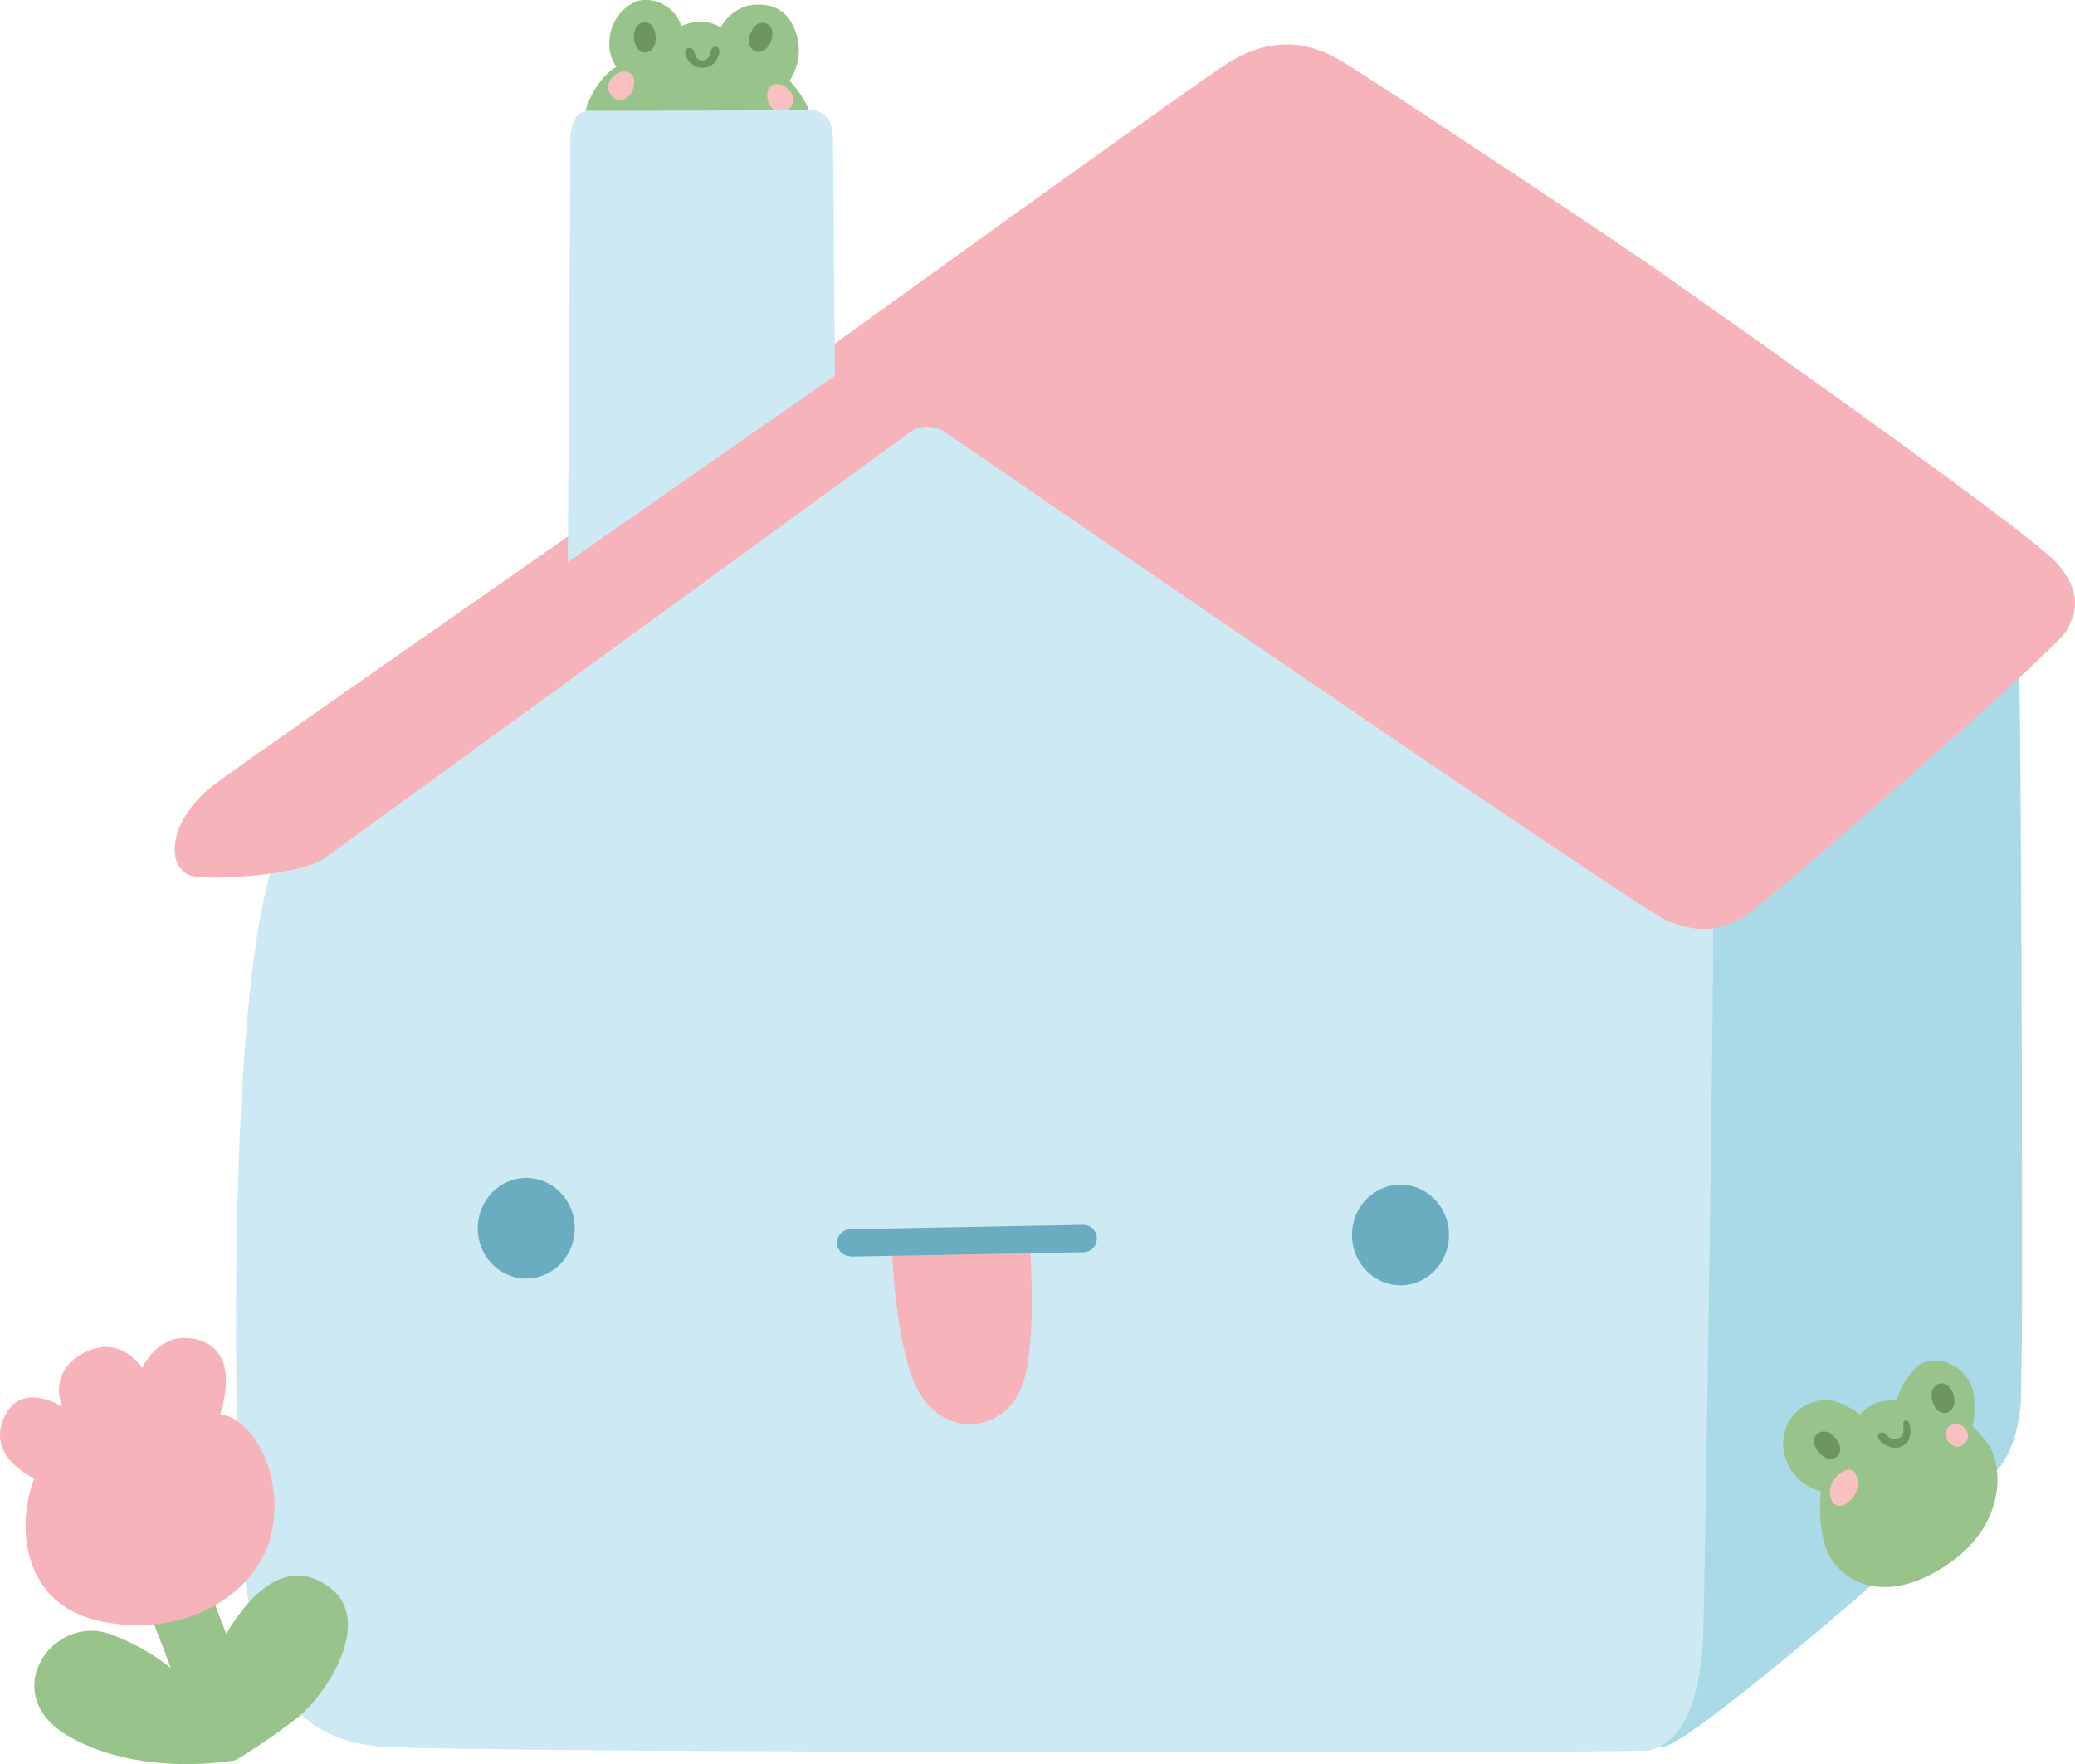 <svg id="Layer_1" data-name="Layer 1" xmlns="http://www.w3.org/2000/svg" viewBox="0 0 306.3 260.36"><defs><style>.cls-2{fill:#cde9f4}.cls-3{fill:#f6b3ba}.cls-4{fill:#98c38a}.cls-5{fill:#6c955f}.cls-6{fill:#f8c0bf}.cls-7{fill:#6badc0}</style></defs><path d="M442.88 362.46c.61 7 .64 88.6.64 97s-.13 14.92-.17 16.75c-.07 3.54-1.4 8.4-3.56 10.62-9.55 9.82-44.43 39.72-49 40.71s-5.32-8.9-5.32-8.9l6.72-122.15Z" transform="translate(-145.03 -269.78)" style="fill:#aad9e7"/><path class="cls-2" d="M397.87 402.09c.37 5.07-1.27 104.19-1.4 108.4-.44 14.42-5.56 17.12-7.91 17.62s-175.37.4-187.33-.54c-11.53-.9-18.42-8.49-20.29-27-1.47-14.6-2.93-95.48 6.68-108S292 317.83 292 317.83Z" transform="translate(-145.03 -269.78)"/><path class="cls-3" d="M279.22 333.67a4.64 4.64 0 0 1 5.36-.08c16.53 11.36 103.19 70.83 106.6 72.13 3.76 1.45 7.23 2 11.57-.86s45.88-39.22 47.33-42 2.31-5.5-1.3-9.84-53.12-39.22-60.64-44.43-42.63-28.5-45.88-30.25c-4-2.16-9.28-3.41-15.92.72-6.26 3.9-88 63-91.17 65.42s-55.92 38.94-59.08 41.55c-6.89 5.68-6.38 12.71-2.14 13.15 4.05.43 15.49-.3 19-2.75 4.82-3.43 71.99-52.35 86.27-62.76Z" transform="translate(-145.03 -269.78)"/><path class="cls-4" d="M439.79 486.86s1.46 7.86-7.24 13.81c-7.58 5.17-13.68 3.79-16.8-.25-2.79-3.6-1.92-10.52-1.92-10.52a7.39 7.39 0 0 1-5.46-5.89 6.38 6.38 0 0 1 5.56-7.57c2.64-.37 5.64 2.12 5.64 2.12a6.33 6.33 0 0 1 2.45-1.73 7.79 7.79 0 0 1 3-.33 10.3 10.3 0 0 1 3.14-5.14c2.88-2.14 8 .31 8.27 4.78.19 3.22-.24 4.14-.24 4.14a19.69 19.69 0 0 1 2.57 3 9.85 9.85 0 0 1 1.03 3.58Z" transform="translate(-145.03 -269.78)"/><path class="cls-5" d="M413.29 481.42c-1.18 1 0 3.13 1.5 3.6s2.49-1.16 1.42-2.66-2.21-1.53-2.92-.94ZM431.29 474c1.5-.41 2.59 1.75 2.13 3.27s-2.36 1.41-3-.31-.01-2.71.87-2.96ZM422.28 481.55c-.23.56.56 1.31 1.55 1.71a2.31 2.31 0 0 0 2.82-.75 3.14 3.14 0 0 0 .23-2.55c-.23-.93-1-.54-.9.16s.13 1.61-.68 1.93a1.46 1.46 0 0 1-1.82-.52c-.48-.53-1.08-.3-1.2.02Z" transform="translate(-145.03 -269.78)"/><path class="cls-6" d="M419 490c-.35 1-1.68 2.33-2.78 2s-1.38-2.31-.68-3.51 2.2-2.35 3.18-1.48A2.9 2.9 0 0 1 419 490ZM432.22 481.47c.2 1.45 1.53 2.3 2.52 1.57a1.6 1.6 0 0 0-.08-2.81 1.54 1.54 0 0 0-2.44 1.24Z" transform="translate(-145.03 -269.78)"/><path class="cls-4" d="M264.87 290.86c1.46-4.31-3.29-9.17-3.29-9.17a8.07 8.07 0 0 0 1.16-6.37c-1.22-4.78-4.7-5.2-7.32-4.7a6.65 6.65 0 0 0-4 3.18 6.46 6.46 0 0 0-2.88-.84 8 8 0 0 0-2.94.67 5.53 5.53 0 0 0-5.65-3.84c-2 .11-5.34 2.71-4.95 7.18a6.46 6.46 0 0 0 1 2.7c-2.3 1.14-5.33 6-4.65 8.95s31.88 7.07 33.52 2.24Z" transform="translate(-145.03 -269.78)"/><path class="cls-5" d="M258.15 273.25c1.44.58 1 3-.26 3.89s-2.73-.29-2.2-2.05 1.61-2.17 2.46-1.84ZM240.09 273.09c-1.55.1-1.89 2.49-1 3.78s2.69.57 2.73-1.27-.82-2.6-1.73-2.51ZM251 276.78c.47.38.15 1.42-.5 2.26a2.41 2.41 0 0 1-2.73.55 2.51 2.51 0 0 1-1.56-1.91c-.26-.92.95-1.05 1.22-.41s.32 1.37 1.19 1.44 1.17-.61 1.32-1.35.81-.79 1.06-.58Z" transform="translate(-145.03 -269.78)"/><path class="cls-6" d="M238.62 281.49c.23 1.76-1 3.34-2.36 3a1.9 1.9 0 0 1-.82-3.27c1.19-1.41 3.01-1 3.18.27ZM258.31 283.34c-.23 1.77 1 3.34 2.36 3a1.89 1.89 0 0 0 .82-3.26c-1.19-1.42-3.01-1.01-3.18.26Z" transform="translate(-145.03 -269.78)"/><path class="cls-2" d="M228.84 352.73s.42-58 .37-62.09c0-2.93.95-4.58 3.06-4.52s30.62-.07 32.27-.09 3.4 1 3.45 4.08.29 35.11.29 35.11Z" transform="translate(-145.03 -269.78)"/><path class="cls-3" d="M276.68 453.79s.49 15.84 4.17 21.72c4.36 7 12.8 5.23 15.12-1.36s1-21.48 1-21.48Z" transform="translate(-145.03 -269.78)"/><path class="cls-7" d="M270.59 455.2a2 2 0 0 1 0-4l34.3-.65a2 2 0 0 1 2.05 2 2 2 0 0 1-2 2.05l-34.31.65Z" transform="translate(-145.03 -269.78)"/><ellipse class="cls-7" cx="77.68" cy="181.28" rx="7.16" ry="7.43"/><ellipse class="cls-7" cx="206.73" cy="182.27" rx="7.16" ry="7.43"/><path class="cls-4" d="M161 510.86a31.22 31.22 0 0 1 9.27 5.13l-3.57-9.26 9.12-2.56 2.61 6.76c3-5.07 8.41-11.58 14.95-7.1 6.77 4.64.66 15.08-4.24 19.31a86.26 86.26 0 0 1-9.37 6.44s-1.21.23-3.18.4c-4.67.39-13.66.43-21.26-3.84-10.82-6.07-2.82-17.97 5.67-15.28Z" transform="translate(-145.03 -269.78)"/><path class="cls-3" d="M177.56 478.49c5.52.85 9.77 10.47 7.24 18.72s-12.9 14.41-24.94 11.86-12.32-14.87-9.76-21.07c0 0-7.38-3.25-4.34-9.28 2.6-5.14 8.43-1.34 8.43-1.34s-2.4-5.52 3.83-8.21c5.1-2.2 8 2.51 8 2.51s2.58-5.88 8.42-4.1c5.45 1.63 3.92 8.25 3.12 10.91Z" transform="translate(-145.03 -269.78)"/></svg>